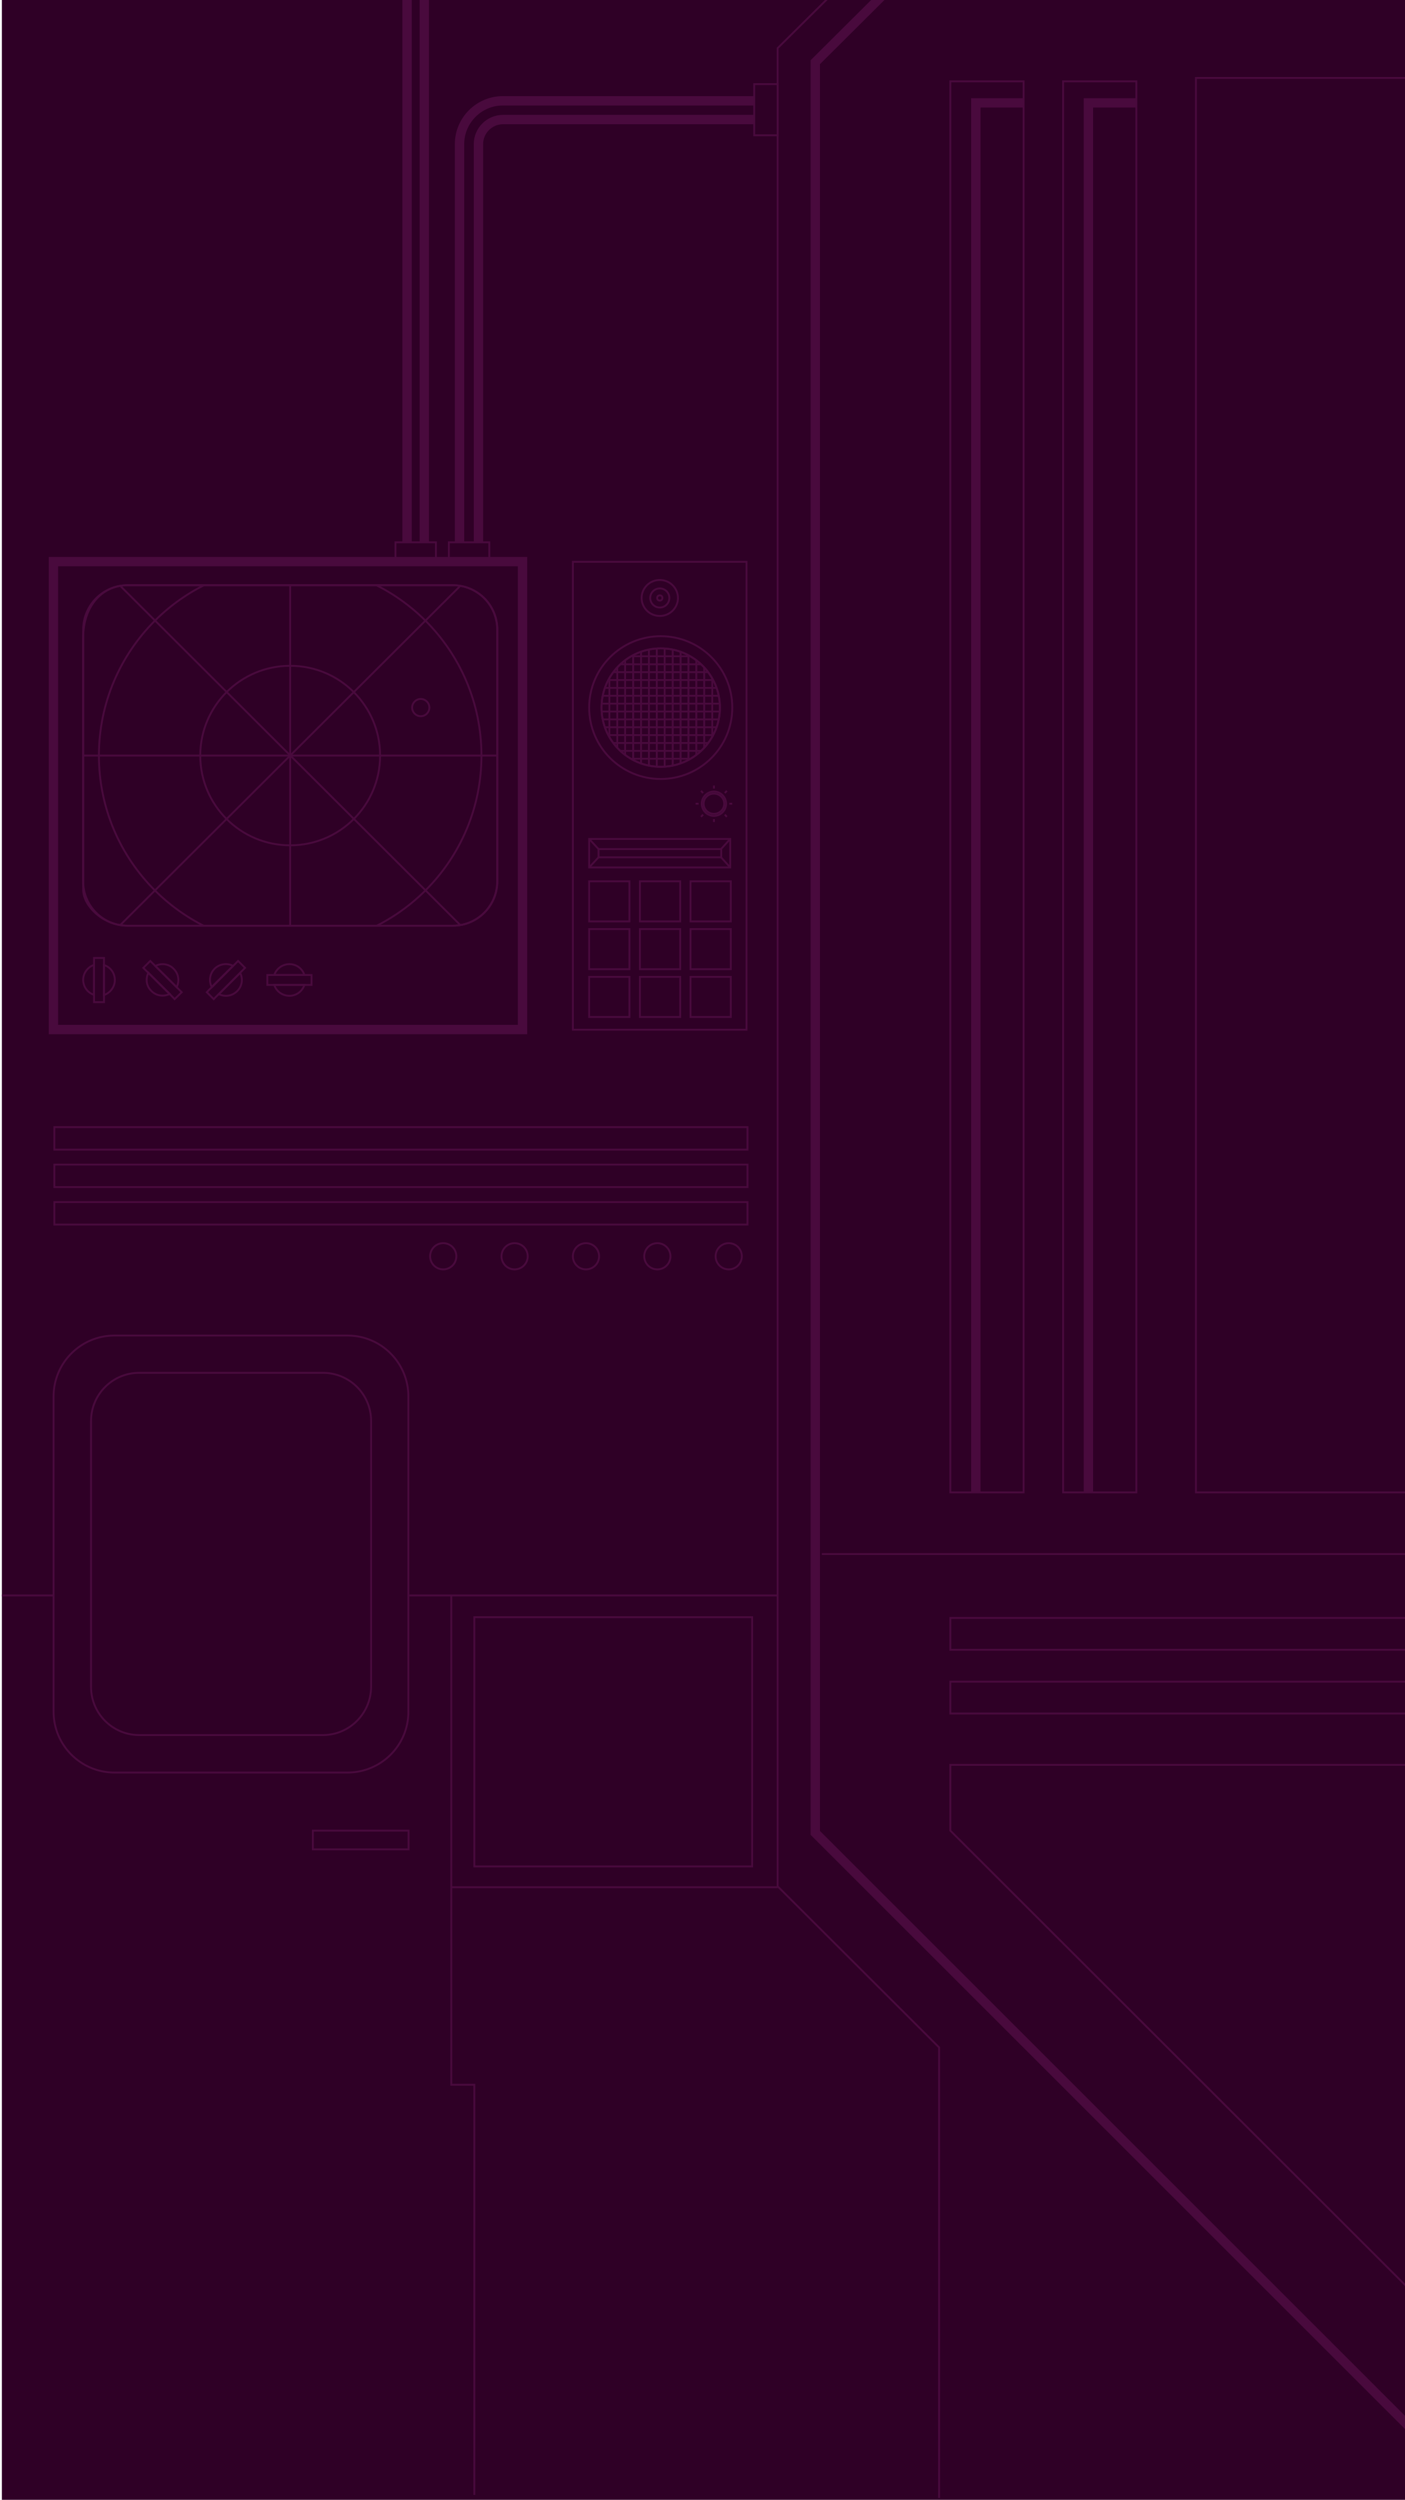 <?xml version="1.0" encoding="utf-8"?>
<!-- Generator: Adobe Illustrator 22.0.1, SVG Export Plug-In . SVG Version: 6.00 Build 0)  -->
<svg version="1.1" id="Layer_1" xmlns="http://www.w3.org/2000/svg" xmlns:xlink="http://www.w3.org/1999/xlink" x="0px" y="0px"
	 viewBox="0 0 750 1334" style="enable-background:new 0 0 750 1334;" xml:space="preserve">
<style type="text/css">
	.st0{fill:#2F0026;}
	.st1{clip-path:url(#SVGID_2_);}
	.st2{fill:none;stroke:#490A3D;stroke-width:1.001;stroke-miterlimit:10;}
	.st3{fill:none;stroke:#490A3D;stroke-width:5;stroke-miterlimit:10;}
	.st4{clip-path:url(#SVGID_4_);}
	.st5{clip-path:url(#SVGID_6_);}
</style>
<polyline class="st0" points="751,-1 751,1336 1,1336 1,-1 "/>
<g>
	<defs>
		<rect id="SVGID_1_" x="1" y="-1" width="750" height="1337"/>
	</defs>
	<clipPath id="SVGID_2_">
		<use xlink:href="#SVGID_1_"  style="overflow:visible;"/>
	</clipPath>
	<g class="st1">
		
			<rect x="208.1" y="422.5" transform="matrix(-1.836970e-16 1 -1 -1.836970e-16 821.524 393.372)" class="st2" width="12" height="370"/>
		
			<rect x="208.1" y="442.5" transform="matrix(-1.836970e-16 1 -1 -1.836970e-16 841.524 413.372)" class="st2" width="12" height="370"/>
		
			<rect x="208.1" y="462.5" transform="matrix(-1.836970e-16 1 -1 -1.836970e-16 861.524 433.372)" class="st2" width="12" height="370"/>
		<ellipse class="st2" cx="389" cy="670.4" rx="7" ry="7"/>
		<ellipse class="st2" cx="350.9" cy="670.4" rx="7" ry="7"/>
		<ellipse class="st2" cx="312.8" cy="670.4" rx="7" ry="7"/>
		<ellipse class="st2" cx="274.7" cy="670.4" rx="7" ry="7"/>
		<ellipse class="st2" cx="236.6" cy="670.4" rx="7" ry="7"/>
		<polyline class="st3" points="766.5,1309.2 435.2,978.1 435.2,33.2 473.9,-5.3 		"/>
		<polyline class="st2" points="501.3,1333 501.3,1092.6 415.1,1006.6 415.1,25.7 446.4,-5.3 		"/>
		<line class="st2" x1="438.7" y1="829.3" x2="753" y2="829.3"/>
		<rect x="507.3" y="43.4" class="st2" width="39.1" height="753"/>
		<polyline class="st3" points="520.9,796.4 520.9,54.9 546.5,54.9 		"/>
		<polyline class="st3" points="581,796.4 581,54.9 606.6,54.9 		"/>
		<rect x="567.5" y="43.4" class="st2" width="39.1" height="753"/>
		<polyline class="st2" points="753,941.8 507.3,941.8 507.3,976.9 754.9,1224.2 		"/>
		<polyline class="st2" points="753,914.4 507.3,914.4 507.3,897.4 753,897.4 		"/>
		<polyline class="st2" points="753,880.4 507.3,880.4 507.3,863.4 753,863.4 		"/>
		<path class="st2" d="M185.5,945.9H61.1c-18,0-32.5-14.6-32.5-32.5V745.2c0-18,14.6-32.5,32.5-32.5h124.4c18,0,32.5,14.6,32.5,32.5
			v168.1C218.1,931.3,203.5,945.9,185.5,945.9z"/>
		<path class="st2" d="M172.4,925.9H74.3c-14.2,0-25.7-11.5-25.7-25.7V758.3c0-14.2,11.5-25.7,25.7-25.7h98.1
			c14.2,0,25.7,11.5,25.7,25.7v141.9C198,914.4,186.5,925.9,172.4,925.9z"/>
		<rect x="167" y="976.9" class="st2" width="51.1" height="10"/>
		<rect x="305.8" y="299.8" class="st2" width="92.7" height="249.7"/>
		<ellipse class="st2" cx="352.7" cy="377.6" rx="38.2" ry="38.1"/>
		<ellipse class="st2" cx="352.7" cy="377.6" rx="31.6" ry="31.6"/>
		<g>
			<defs>
				<ellipse id="SVGID_3_" cx="352.7" cy="377.6" rx="31.6" ry="31.6"/>
			</defs>
			<clipPath id="SVGID_4_">
				<use xlink:href="#SVGID_3_"  style="overflow:visible;"/>
			</clipPath>
			<g class="st4">
				<line class="st2" x1="325.3" y1="345.5" x2="325.3" y2="409.7"/>
				<line class="st2" x1="329.5" y1="345.5" x2="329.5" y2="409.7"/>
				<line class="st2" x1="333.7" y1="345.5" x2="333.7" y2="409.7"/>
				<line class="st2" x1="338" y1="345.5" x2="338" y2="409.7"/>
				<line class="st2" x1="342.2" y1="345.5" x2="342.2" y2="409.7"/>
				<line class="st2" x1="346.4" y1="345.5" x2="346.4" y2="409.7"/>
				<line class="st2" x1="350.6" y1="345.5" x2="350.6" y2="409.7"/>
				<line class="st2" x1="354.8" y1="345.5" x2="354.8" y2="409.7"/>
				<line class="st2" x1="359.1" y1="345.5" x2="359.1" y2="409.7"/>
				<line class="st2" x1="363.3" y1="345.5" x2="363.3" y2="409.7"/>
				<line class="st2" x1="367.5" y1="345.5" x2="367.5" y2="409.7"/>
				<line class="st2" x1="371.7" y1="345.5" x2="371.7" y2="409.7"/>
				<line class="st2" x1="375.9" y1="345.5" x2="375.9" y2="409.7"/>
				<line class="st2" x1="380.2" y1="345.5" x2="380.2" y2="409.7"/>
			</g>
			<g class="st4">
				<line class="st2" x1="320.5" y1="404.9" x2="384.9" y2="404.9"/>
				<line class="st2" x1="320.5" y1="400.7" x2="384.9" y2="400.7"/>
				<line class="st2" x1="320.5" y1="396.5" x2="384.9" y2="396.5"/>
				<line class="st2" x1="320.5" y1="392.3" x2="384.9" y2="392.3"/>
				<line class="st2" x1="320.5" y1="388.1" x2="384.9" y2="388.1"/>
				<line class="st2" x1="320.5" y1="383.9" x2="384.9" y2="383.9"/>
				<line class="st2" x1="320.5" y1="379.7" x2="384.9" y2="379.7"/>
				<line class="st2" x1="320.5" y1="375.5" x2="384.9" y2="375.5"/>
				<line class="st2" x1="320.5" y1="371.3" x2="384.9" y2="371.3"/>
				<line class="st2" x1="320.5" y1="367.1" x2="384.9" y2="367.1"/>
				<line class="st2" x1="320.5" y1="362.9" x2="384.9" y2="362.9"/>
				<line class="st2" x1="320.5" y1="358.7" x2="384.9" y2="358.7"/>
				<line class="st2" x1="320.5" y1="354.5" x2="384.9" y2="354.5"/>
				<line class="st2" x1="320.5" y1="350.2" x2="384.9" y2="350.2"/>
			</g>
			<use xlink:href="#SVGID_3_"  style="overflow:visible;fill:none;stroke:#490A3D;stroke-width:1.001;stroke-miterlimit:10;"/>
		</g>
		<g>
			<ellipse class="st2" cx="381.1" cy="428.9" rx="6.5" ry="6.5"/>
			<ellipse class="st2" cx="381.1" cy="428.9" rx="5.5" ry="5.4"/>
			<line class="st2" x1="381.1" y1="419.2" x2="381.1" y2="420.8"/>
			<line class="st2" x1="381.1" y1="437.1" x2="381.1" y2="438.7"/>
			<line class="st2" x1="374.2" y1="422" x2="375.3" y2="423.2"/>
			<line class="st2" x1="386.9" y1="434.7" x2="388" y2="435.9"/>
			<line class="st2" x1="371.3" y1="428.9" x2="372.9" y2="428.9"/>
			<line class="st2" x1="389.3" y1="428.9" x2="390.9" y2="428.9"/>
			<line class="st2" x1="374.2" y1="435.9" x2="375.3" y2="434.7"/>
			<line class="st2" x1="386.9" y1="423.2" x2="388" y2="422"/>
		</g>
		<rect x="314.5" y="447.7" class="st2" width="75.3" height="15.2"/>
		<rect x="319.5" y="453.1" class="st2" width="65.5" height="4.4"/>
		<line class="st2" x1="314.5" y1="447.7" x2="319.5" y2="453.1"/>
		<line class="st2" x1="319.5" y1="457.5" x2="314.5" y2="462.9"/>
		<line class="st2" x1="384.9" y1="457.5" x2="389.8" y2="462.9"/>
		<line class="st2" x1="384.9" y1="453.1" x2="389.8" y2="447.7"/>
		<rect x="314.5" y="470.3" class="st2" width="21.5" height="21.4"/>
		<rect x="341.6" y="470.3" class="st2" width="21.5" height="21.4"/>
		<rect x="368.6" y="470.3" class="st2" width="21.5" height="21.4"/>
		<rect x="314.5" y="495.8" class="st2" width="21.5" height="21.4"/>
		<rect x="341.6" y="495.8" class="st2" width="21.5" height="21.4"/>
		<rect x="368.6" y="495.8" class="st2" width="21.5" height="21.4"/>
		<rect x="314.5" y="521.3" class="st2" width="21.5" height="21.4"/>
		<rect x="341.6" y="521.3" class="st2" width="21.5" height="21.4"/>
		<rect x="368.6" y="521.3" class="st2" width="21.5" height="21.4"/>
		
			<rect x="28.6" y="299.8" transform="matrix(-1 -4.473811e-11 4.473811e-11 -1 307.53 849.199)" class="st3" width="250.4" height="249.7"/>
		<path class="st2" d="M68.1,494h173.7c13.1,0,23.7-10.6,23.7-23.7V336c0-13.1-10.6-23.7-23.7-23.7H68.1
			c-13.1,0-23.7,10.6-23.7,23.7v134.3C44.4,483.4,55,494,68.1,494z"/>
		<g>
			<polygon class="st2" points="55.5,511.2 55.5,531 55.5,532.9 55.5,534.8 50.2,534.8 50.2,532.9 50.2,531 50.2,511.2 			"/>
			<path class="st2" d="M61.3,523c0,3.7-2.5,6.9-5.8,8v-16C58.9,516,61.3,519.2,61.3,523z"/>
			<path class="st2" d="M50.2,514.9v16c-3.4-1.1-5.8-4.3-5.8-8C44.4,519.2,46.9,516,50.2,514.9z"/>
		</g>
		<g>
			<polygon class="st2" points="80.2,512.8 94.3,526.8 95.6,528.1 97,529.5 93.2,533.2 91.9,531.8 90.6,530.5 76.5,516.5 			"/>
			<path class="st2" d="M92.7,517c2.7,2.7,3.2,6.6,1.6,9.8l-11.4-11.3C86.1,513.8,90.1,514.3,92.7,517z"/>
			<path class="st2" d="M79.2,519.1l11.4,11.3c-3.2,1.6-7.2,1.1-9.8-1.6C78.1,526.3,77.6,522.3,79.2,519.1z"/>
		</g>
		<g>
			<polygon class="st2" points="130.8,516.5 116.8,530.5 115.4,531.8 114.1,533.2 110.4,529.5 111.7,528.1 113.1,526.8 127.1,512.8 
							"/>
			<path class="st2" d="M126.6,528.9c-2.7,2.7-6.6,3.2-9.8,1.6l11.4-11.3C129.8,522.3,129.3,526.3,126.6,528.9z"/>
			<path class="st2" d="M124.4,515.4l-11.4,11.3c-1.6-3.2-1.1-7.1,1.6-9.8C117.3,514.3,121.3,513.8,124.4,515.4z"/>
		</g>
		<g>
			<polygon class="st2" points="142.7,520.3 162.5,520.3 164.4,520.3 166.3,520.3 166.3,525.6 164.4,525.6 162.5,525.6 142.7,525.6 
							"/>
			<path class="st2" d="M154.5,514.5c3.8,0,6.9,2.4,8,5.8h-16.1C147.5,517,150.7,514.5,154.5,514.5z"/>
			<path class="st2" d="M146.4,525.6h16.1c-1.1,3.4-4.3,5.8-8,5.8C150.7,531.4,147.5,529,146.4,525.6z"/>
		</g>
		<g>
			<defs>
				<path id="SVGID_5_" d="M68.1,494h173.6c13.1,0,23.7-10.6,23.7-23.7V336c0-13.1-10.6-23.7-23.7-23.7H68.1
					c-13.1,0-23.7,10.6-23.7,28.2v134.3C44.4,483.4,55,494,68.1,494z"/>
			</defs>
			<clipPath id="SVGID_6_">
				<use xlink:href="#SVGID_5_"  style="overflow:visible;"/>
			</clipPath>
			<g class="st5">
				<ellipse class="st2" cx="154.9" cy="403.2" rx="102.1" ry="101.8"/>
				<ellipse class="st2" cx="154.9" cy="403.2" rx="48" ry="47.9"/>
				<line class="st2" x1="260.3" y1="508.2" x2="49.6" y2="298.1"/>
				<line class="st2" x1="154.9" y1="551.8" x2="154.9" y2="254.5"/>
				<line class="st2" x1="49.6" y1="508.2" x2="260.3" y2="298.1"/>
				<line class="st2" x1="5.9" y1="403.2" x2="303.9" y2="403.2"/>
			</g>
			<use xlink:href="#SVGID_5_"  style="overflow:visible;fill:none;stroke:#490A3D;stroke-width:1.001;stroke-miterlimit:10;"/>
		</g>
		<ellipse class="st2" cx="224.6" cy="377.6" rx="4.6" ry="4.6"/>
		<ellipse class="st2" cx="352.2" cy="319.1" rx="9.7" ry="9.6"/>
		<ellipse class="st2" cx="352.2" cy="319.1" rx="5.1" ry="5.1"/>
		<ellipse class="st2" cx="352.2" cy="319.1" rx="1.4" ry="1.4"/>
		<rect x="211.1" y="289.4" class="st2" width="21.6" height="10.3"/>
		<rect x="239.6" y="289.4" class="st2" width="21.6" height="10.3"/>
		<line class="st3" x1="226.5" y1="-1" x2="226.5" y2="289.4"/>
		<line class="st3" x1="217.3" y1="289.4" x2="217.3" y2="-1"/>
		<rect x="402.6" y="44.9" class="st2" width="12.5" height="27.3"/>
		<path class="st3" d="M402.6,63.8H268.5c-7.2,0-13.1,5.9-13.1,13.1v212.5"/>
		<path class="st3" d="M245.3,289.4V76.9c0-12.7,10.4-23.1,23.1-23.1h134.1"/>
		<polyline class="st2" points="753,41.6 638.4,41.6 638.4,796.4 753,796.4 		"/>
		<line class="st2" x1="218.5" y1="851.4" x2="415.1" y2="851.4"/>
		<line class="st2" x1="1" y1="851.4" x2="28.6" y2="851.4"/>
		<polyline class="st2" points="240.9,851.4 240.9,1112.5 253.2,1112.5 253.2,1331.4 		"/>
		<rect x="253.2" y="863" class="st2" width="148.3" height="133"/>
		<line class="st2" x1="240.9" y1="1007.1" x2="415.1" y2="1007.1"/>
	</g>
</g>
</svg>
